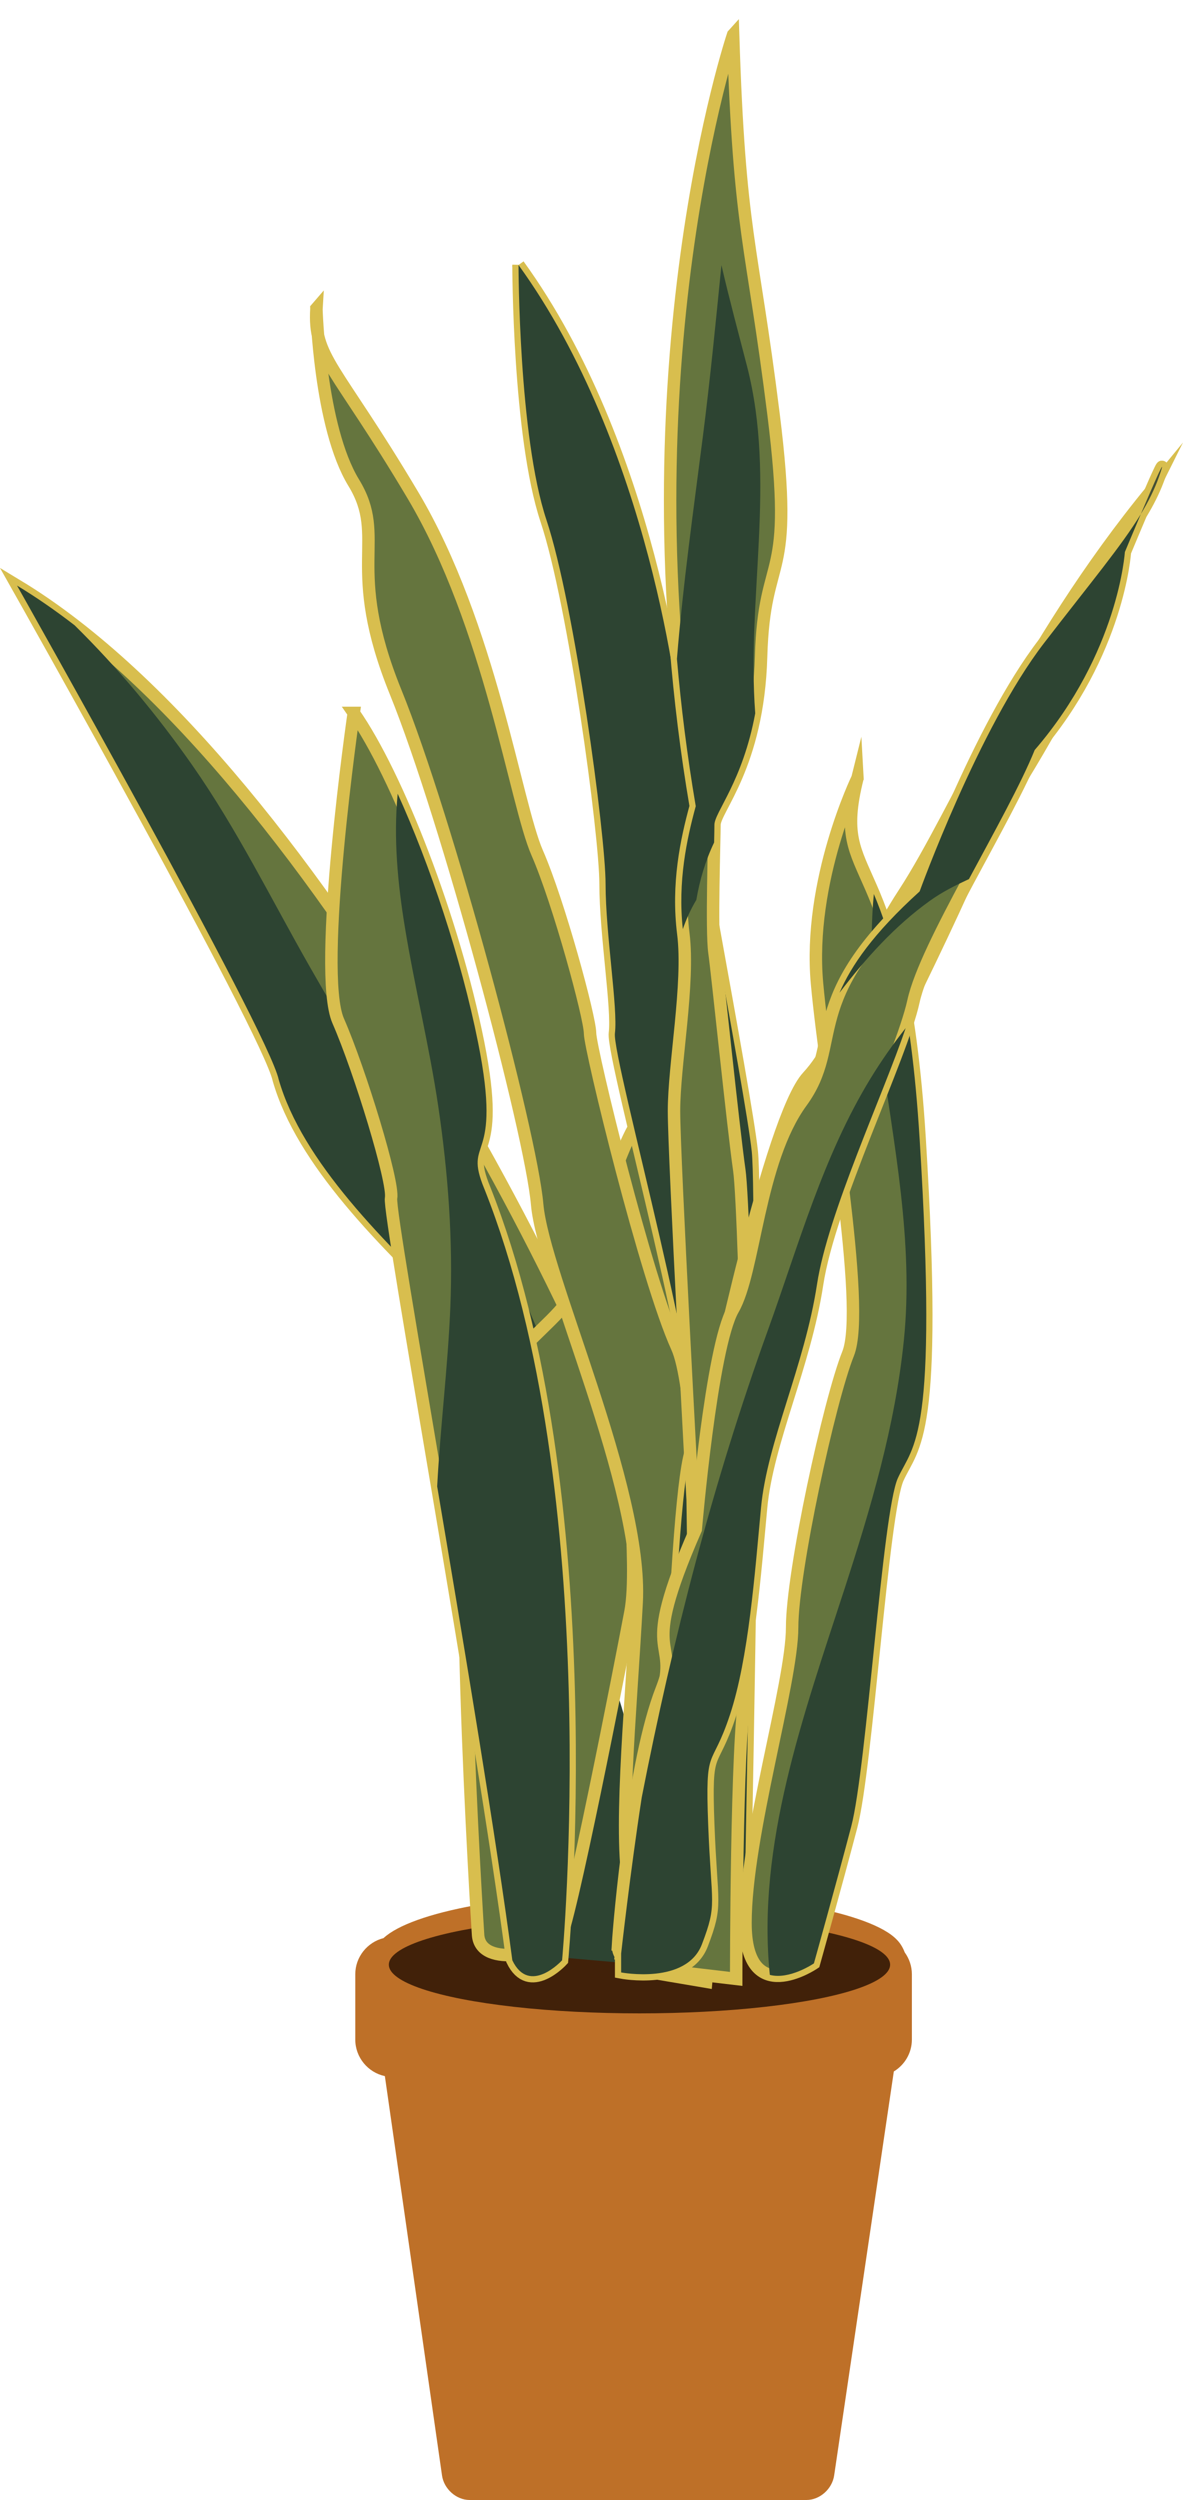 <?xml version="1.0" encoding="UTF-8"?>
<svg id="Layer_2" data-name="Layer 2" xmlns="http://www.w3.org/2000/svg" viewBox="0 0 323.15 682.61">
  <defs>
    <style>
      .cls-1 {
        fill: #2d4432;
      }

      .cls-1, .cls-2, .cls-3, .cls-4 {
        stroke-width: 0px;
      }

      .cls-5 {
        stroke-width: 3.4px;
      }

      .cls-5, .cls-6 {
        fill: #65753e;
        stroke: #d8be4e;
        stroke-miterlimit: 10;
      }

      .cls-2 {
        fill: #444f34;
      }

      .cls-3 {
        fill: #412109;
      }

      .cls-4 {
        fill: #be7028;
      }

      .cls-6 {
        stroke-width: 3.41px;
      }
    </style>
  </defs>
  <g id="P-Snake">
    <g>
      <path class="cls-4" d="M247.15,533.13c-.51-1.36-1.23-2.54-2.12-3.44-6.95-7.42-35.83-12.98-70.39-12.98s-62.13,5.32-69.88,12.49c-4.41,1.12-7.71,5.12-7.71,9.87v17.84c0,4.88,3.48,8.99,8.08,9.97l15.61,109.04c.53,3.71,3.92,6.7,7.53,6.7h92.03c3.62,0,7.01-2.98,7.56-6.7l16.3-110.31c2.95-1.79,4.93-5.02,4.93-8.7v-17.84c0-2.21-.72-4.26-1.93-5.94Z"/>
      <ellipse class="cls-3" cx="174.68" cy="536.45" rx="68.47" ry="13.3"/>
      <path id="_1" data-name="1" class="cls-5" d="M178.2,417.86c-.1-.52-.21-1.08-.34-1.66.01.02.02.03.02.03l-.02-.05c-8.57-38.19-89.06-205.5-173.2-256.3,0,0,68.58,121.46,71.48,134.87,6.4,22.28,28.49,44.3,50.33,65,13.74,13.02,28.4,26.97,38.78,39.81.56,2.5,9.94,44.12,15.46,55.92,5.69,12.16-2.11,58.22-4.09,64.78s-.47,18.01-.47,18.01l16.75,2.84s7.66-85.35-14.7-123.24Z"/>
      <path class="cls-2" d="M144.11,437.11c-.71.86-1.59,1.63-2.67,2.26-2.26,1.32-5.28,1.63-7.98.95,2.12,4.2,4.07,7.74,5.64,10,7.64,11.04,7.64,57.76,6.79,64.55s2.55,17.84,2.55,17.84h16.99s-4.43-56.41-21.31-95.59Z"/>
      <path class="cls-1" d="M146.51,372.92c-18.31-37.65-41.26-72.77-61.97-109.09-10.52-18.46-19.84-37.5-32.06-54.95-9.56-13.66-20.24-26.46-32.09-38.14-5.22-4.03-10.48-7.67-15.74-10.85,0,0,68.58,121.46,71.48,134.87,6.4,22.28,28.49,44.3,50.33,65,8.61,8.16,17.58,16.68,25.63,25.07-1.8-3.99-3.66-7.96-5.58-11.89Z"/>
      <path id="_2" data-name="2" class="cls-1" d="M154.54,528.57s-4-17.05-2.31-21.93-24.73-47.26-19.29-94.58c0,0,2.13-12.56-4.26-25.7-6.39-13.14,5.45-52.49,5.45-52.49,0,0,24.98,55.92,26.63,66.54,1.65,10.62,3.35,51.39,7.65,61.6,4.3,10.2,17.39,75.31,17.39,75.31l-31.41-2.74.16-6Z"/>
      <path id="_3" data-name="3" class="cls-5" d="M130.6,528.45s-8.49-131.65,0-145.24c8.49-13.59,20.38-22.08,23.78-27.18s14.44-42.47,19.54-49.26,11.04-14.44,11.04-14.44l-2.55,10.19s14.44,55.21-8.49,84.94c-4.25,6.79.85,39.07-1.7,52.66-2.55,13.59-16.99,87.48-19.54,90.03s-21.23,7.64-22.08-1.7Z"/>
      <path id="_4" data-name="4" class="cls-5" d="M96.63,194.66s-10.19,70.5-4.25,84.09c5.95,13.59,15.29,44.17,14.44,48.41s24.63,143.54,33.12,208.09c4.67,9.77,13.59,0,13.59,0,0,0,11.89-127.4-21.23-210.64-5.95-14.44,5.1-5.95-1.7-39.92-6.79-33.97-22.08-73.04-33.97-90.03Z"/>
      <path class="cls-1" d="M132.3,324.61c-5.95-14.44,5.1-5.95-1.7-39.92-4.63-23.16-13.21-48.68-21.97-67.96-1.16,12.13,0,24.47,1.98,36.53,2.68,16.35,6.68,32.46,9.11,48.86,2.69,18.18,4.05,36.57,3.29,54.94-.68,16.3-2.73,32.5-3.59,48.8,7.43,44,16.19,96.44,20.53,129.4,4.67,9.77,13.59,0,13.59,0,0,0,11.89-127.4-21.23-210.64Z"/>
      <path id="_5" data-name="5" class="cls-5" d="M86.43,84.24s.85,32.28,10.19,47.56c9.34,15.29-2.58,22.63,11.45,57.18,14.03,34.55,36.96,120.34,38.66,139.87,1.7,19.54,28.88,77.29,27.18,108.72-1.7,31.43-5.1,64.55-1.7,79.84,3.4,15.29,10.62,14.01,15.29,14.44s4.25-16.99,4.25-16.99c0,0,1.7-128.25-6.79-146.94-8.49-18.69-23.78-81.54-23.78-85.79s-8.49-35.67-14.44-49.26c-5.95-13.59-12.74-62-33.97-97.68-21.23-35.67-27.18-37.37-26.33-50.96Z"/>
      <path class="cls-1" d="M203.56,423.36c-.35-4.72-.62-9.45-.86-14.18-2.22.6-5.11-.61-5.26-3.62-1.56-30.27-5.35-60.35-9.34-90.38-1.05-7.93-2.33-15.91-3.26-23.91-.42,4.48-.74,8.64-.74,12.1,0,12.74,5.1,106.17,5.1,106.17,0,0,.85,74.74,2.55,79.84s-5.1,49.26-5.1,49.26l14.44,1.7s0-66.25,2.55-78.14c.8-3.74,1.1-18.06,1.08-36.3-.63-.62-1.08-1.46-1.16-2.55Z"/>
      <path class="cls-5" d="M141.64,72.35s0,46.71,7.64,69.65c7.64,22.93,16.14,85.79,16.14,99.37s3.4,33.97,2.55,40.77c-.85,6.79,26.33,103.62,21.23,112.96-5.1,9.34-8.07,126.98-6.79,135.9,1.27,8.92,12.32,5.52,16.14,5.1,4.25-5.95,5.1-29.73,5.1-29.73,0,0,3.4-175.82,1.7-191.95s-19.54-107.87-19.54-114.66-8.49-78.14-44.17-127.4Z"/>
      <path class="cls-1" d="M141.64,72.35s0,46.71,7.64,69.65c7.64,22.93,16.14,85.79,16.14,99.37s3.4,33.97,2.55,40.77c-.85,6.79,26.33,103.62,21.23,112.96-5.1,9.34-8.07,126.98-6.79,135.9,1.27,8.92,12.32,5.52,16.14,5.1,4.25-5.95,5.1-29.73,5.1-29.73,0,0,3.4-175.82,1.7-191.95s-19.54-107.87-19.54-114.66-8.49-78.14-44.17-127.4Z"/>
      <path class="cls-5" d="M200.25,9.5s-30.58,90.88-10.19,210.64c-2.55,9.34-5.1,21.23-3.4,34.82s-2.55,35.67-2.55,48.41,5.1,106.17,5.1,106.17c0,0,.85,74.74,2.55,79.84s-5.1,49.26-5.1,49.26l14.44,1.7s0-66.25,2.55-78.14c2.55-11.89,0-130.8-1.7-142.69-1.7-11.89-5.95-53.51-6.79-59.46s0-30.58,0-34.82,11.89-16.14,12.74-45.87c.85-29.73,9.34-18.69,3.4-66.25s-9.34-49.26-11.04-103.62Z"/>
      <path class="cls-1" d="M204.06,100c-2.37-9.18-4.86-18.38-6.99-27.61-1.55,15.5-3.06,31.01-5.03,46.46-2.59,20.33-5.48,40.65-7.13,61.07,1.12,12.96,2.79,26.39,5.14,40.21-2.47,9.06-4.93,20.51-3.53,33.58.95-2.76,2.16-5.44,3.69-7.99.92-5.4,2.46-10.66,4.86-15.68.05-2.23.08-3.95.08-4.81,0-3.42,7.71-11.8,11.15-30.46-2.37-31.62,5.79-63.59-2.24-94.77Z"/>
      <path class="cls-5" d="M168.82,531c.42-7.22,4.25-50.11,11.89-69.65,7.64-19.54,13.59-78.99,13.59-78.99,0,0,16.14-77.29,26.33-88.33,10.19-11.04,11.89-28.03,26.33-50.11,14.44-22.08,32.28-67.1,67.95-110.42,0,0-6.79,13.59-7.64,16.99-.85,3.4-3.4,24.63-37.37,76.44-8.49,22.08-37.37,78.99-44.17,91.73-6.79,12.74-13.59,38.22-13.59,43.32s-4.25,48.41-6.79,56.91c-2.55,8.49-20.38,87.48-21.23,90.88-.85,3.4-3.4,26.33-3.4,26.33,0,0-12.32,2.12-11.89-5.1Z"/>
      <path class="cls-5" d="M234.22,212.49s-13.59,28.03-11.04,56.06c2.55,28.03,13.59,88.33,8.49,101.07-5.1,12.74-15.29,59.46-15.29,74.74s-12.74,56.91-12.74,80.69,18.69,11.04,18.69,11.04c0,0,5.95-21.23,10.19-37.37,4.25-16.14,8.49-85.79,12.74-95.13,4.25-9.34,11.04-10.19,5.95-92.58-5.1-82.39-24.63-67.95-16.99-98.53Z"/>
      <path class="cls-1" d="M251.21,311.02c-2.41-38.95-8.04-56.25-12.51-66.91-1.33,14-.18,27.78,1.74,41.71,3.66,26.44,9.18,53.24,6.47,80.04-2.37,23.48-9.09,46.06-16.36,68.42-11.1,34.11-23.89,69.54-20.26,104.96,5.37,1.41,12.04-3.14,12.04-3.14,0,0,5.95-21.23,10.19-37.37,4.25-16.14,8.49-85.79,12.74-95.13,4.25-9.34,11.04-10.19,5.95-92.58Z"/>
      <path class="cls-6" d="M169.67,533.42s5.95-53.2,11.04-70.36c5.1-17.16-6.79-8.58,9.34-45.48,0,0,4.25-49.77,10.19-60.06,5.95-10.3,6.79-40.33,18.69-56.63,11.89-16.3-.85-27.46,32.28-57.49,0,0,16.14-44.62,33.97-67.79,17.84-23.17,27.18-33.46,31.43-45.48s-9.34,20.59-9.34,20.59c0,0-1.7,27.46-24.63,54.06-7.64,18.88-29.73,53.2-33.12,68.65s-22.93,54.92-26.33,77.23-13.59,42.9-15.29,60.92c-1.7,18.02-3.4,41.19-8.49,56.63-5.1,15.45-6.79,7.72-5.95,30.03s2.55,21.45-1.7,32.61c-4.25,11.15-22.08,7.72-22.08,7.72v-5.15Z"/>
      <path class="cls-2" d="M311.63,140.37c2.13-3.5,3.76-6.8,4.98-10.23,2.58-7.31-1.44,1.9-4.98,10.23Z"/>
      <path class="cls-1" d="M254.01,245.96c3.38-2.43,6.99-4.22,10.67-5.93,6.84-12.76,14.17-25.89,17.96-35.24,22.93-26.6,24.63-54.06,24.63-54.06,0,0,2.08-5,4.36-10.36-5.31,8.73-13.71,18.71-26.45,35.24-17.84,23.17-33.97,67.79-33.97,67.79-12.76,11.56-18.71,20.33-21.89,27.67,7.13-9.37,15.12-18.25,24.69-25.11Z"/>
      <path class="cls-1" d="M237.8,294.46c-13,21.29-19.61,45.39-28.01,68.66-15,41.55-26.01,84.35-34.49,127.65-3.14,20.37-5.63,42.65-5.63,42.65v5.15s17.84,3.43,22.08-7.72c4.25-11.15,2.55-10.3,1.7-32.61s.85-14.59,5.95-30.03c5.1-15.45,6.79-38.61,8.49-56.63,1.7-18.02,11.89-38.61,15.29-60.92,2.95-19.37,18.05-51.65,24.21-69.94-3.5,4.42-6.72,9.05-9.59,13.74Z"/>
    </g>
  </g>
</svg>